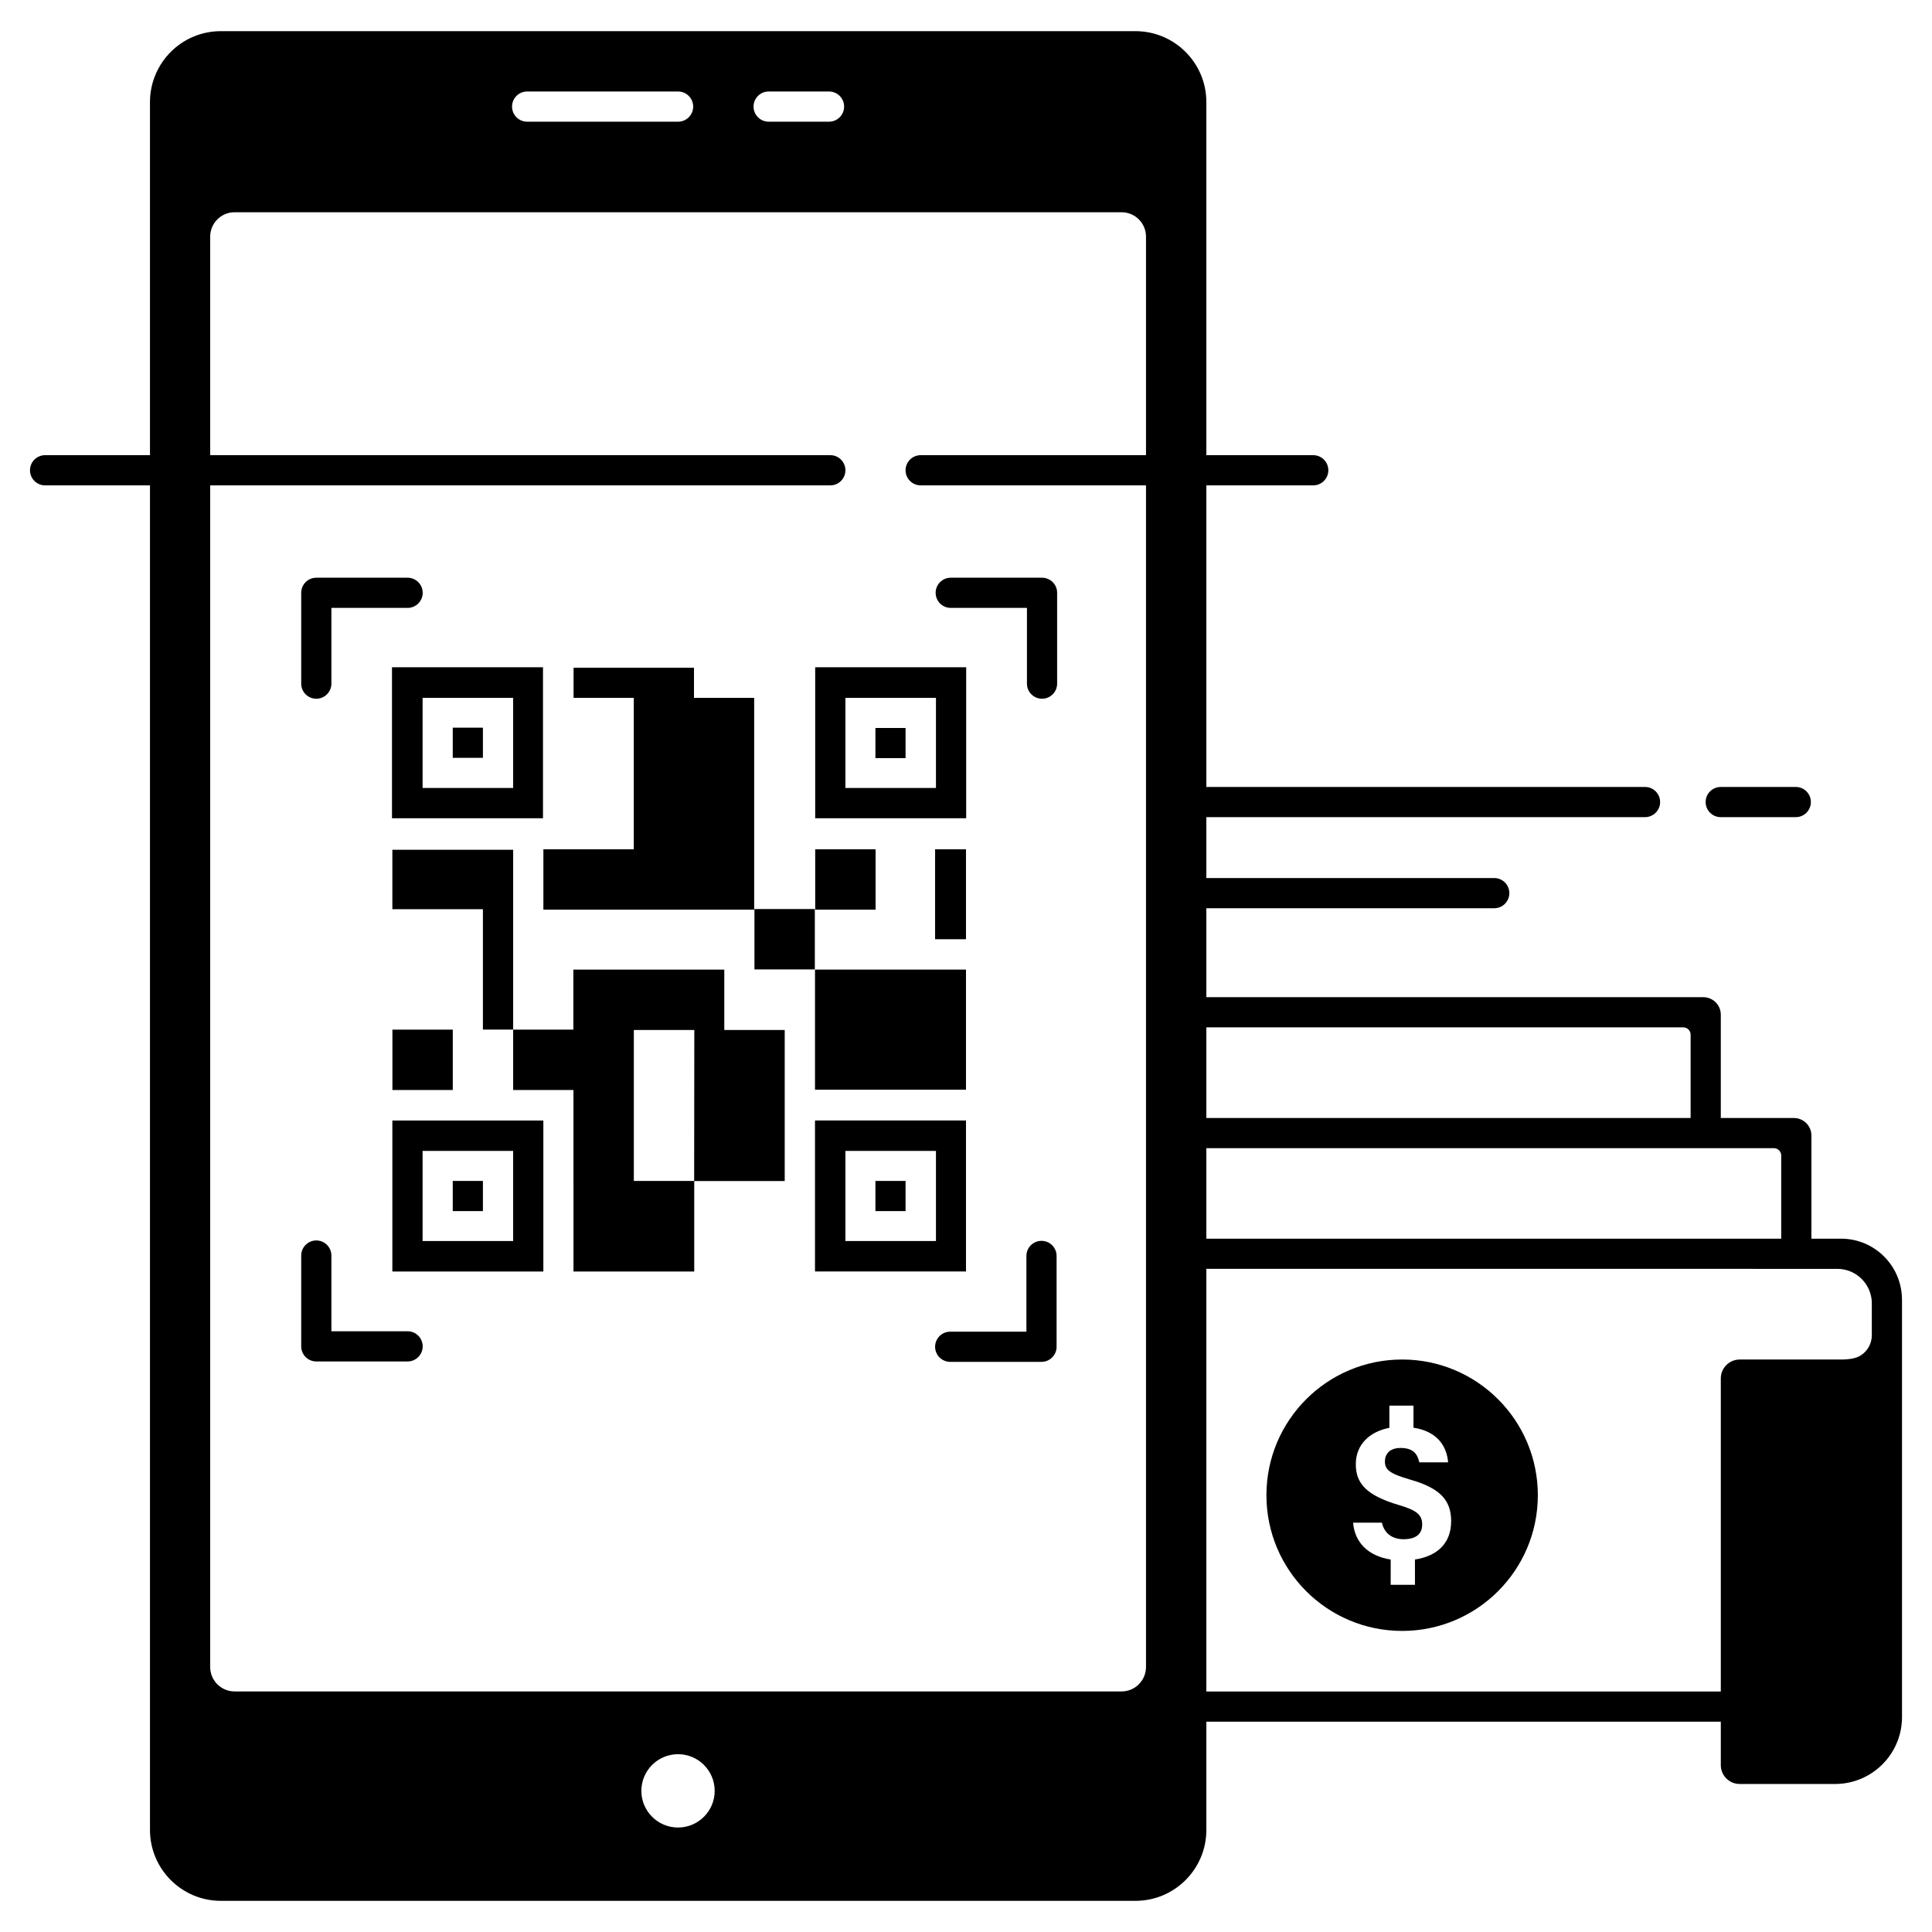 <?xml version="1.0" ?><!DOCTYPE svg  PUBLIC '-//W3C//DTD SVG 1.1//EN'  'http://www.w3.org/Graphics/SVG/1.1/DTD/svg11.dtd'><svg enable-background="new 0 0 512 512" height="512px" id="QR_x5F_code_x5F_payment" version="1.1" viewBox="0 0 512 512" width="512px" xml:space="preserve" xmlns="http://www.w3.org/2000/svg" xmlns:xlink="http://www.w3.org/1999/xlink"><g><path d="M504.042,344.352c-0.04-8.891-7.25-16.09-16.14-16.09h-7.86v-27.34c0-2.561-2.08-4.641-4.64-4.641h-19.371v-27.38   c0-2.56-2.08-4.64-4.64-4.64H319.695v-23.57h76.297c2.209,0,4-1.79,4-4s-1.791-4-4-4h-76.297v-16.14h116.256c2.201,0,4-1.79,4-4   s-1.799-4-4-4H319.695v-79.924h28.326c2.209,0,4-1.791,4-4c0-2.209-1.791-4-4-4h-28.326V27.045   c0-10.371-8.416-18.787-18.787-18.787H58.533c-4.566,0-8.768,1.627-12.022,4.347c-2.465,2.053-4.396,4.736-5.55,7.797   c-0.789,2.064-1.214,4.299-1.214,6.643v93.583H11.948c-2.209,0-4,1.791-4,4c0,2.209,1.791,4,4,4h27.798v356.328   c0,10.371,8.416,18.787,18.787,18.787h242.375c10.371,0,18.787-8.416,18.787-18.787v-28.693h136.336v11.51c0,2.76,2.24,5,5,5   h25.281c9.789,0,17.739-7.939,17.739-17.74v-110.75C504.052,344.301,504.042,344.321,504.042,344.352z M203.699,24.248h16   c2.209,0,4,1.791,4,4s-1.791,4-4,4h-16c-2.209,0-4-1.791-4-4S201.49,24.248,203.699,24.248z M139.699,24.248h40   c2.209,0,4,1.791,4,4s-1.791,4-4,4h-40c-2.209,0-4-1.791-4-4S137.49,24.248,139.699,24.248z M179.684,484.311   c-5.366,0-9.715-4.35-9.715-9.715s4.35-9.715,9.715-9.715s9.715,4.35,9.715,9.715S185.05,484.311,179.684,484.311z    M303.701,120.627h-59.716c-2.209,0-4,1.791-4,4c0,2.209,1.791,4,4,4h59.716v313.15c0,3.569-2.899,6.469-6.469,6.469H62.172   c-3.58,0-6.47-2.899-6.47-6.469v-313.15h164.341c2.209,0,4-1.791,4-4c0-2.209-1.791-4-4-4H55.702V62.717   c0-3.57,2.89-6.47,6.47-6.47h235.061c3.569,0,6.469,2.9,6.469,6.47V120.627z M456.031,304.281h14.07c1.07,0,1.94,0.87,1.94,1.939   v22.041H319.695v-23.98h128.336H456.031z M446.092,272.262c1.07,0,1.939,0.869,1.939,1.939v22.08H319.695v-24.02H446.092z    M496.052,353.832c0,2.969-2.069,5.609-5,6.17c-0.97,0.189-1.979,0.289-3.01,0.289h-27.011c-2.76,0-5,2.24-5,5v82.971H319.695   v-112.01l167.196,0.01c0.55,0,1.101,0.049,1.62,0.14c0.53,0.101,1.04,0.239,1.53,0.409c0.28,0.101,0.56,0.221,0.819,0.351   c3.07,1.479,5.19,4.62,5.19,8.261V353.832z"/><path d="M371.579,360.285c-19.862,0-35.963,16.102-35.963,35.963s16.101,35.963,35.963,35.963s35.963-16.102,35.963-35.963   S391.441,360.285,371.579,360.285z M374.977,413.285v6.701h-6.43v-6.695c-6.051-0.934-9.551-4.616-9.959-9.764h7.639   c0.582,2.716,2.629,4.383,5.711,4.383c3.816,0,4.957-1.836,4.957-3.867c0-2.546-1.352-3.779-6.16-5.186   c-8.84-2.602-11.432-5.886-11.432-10.836c0-5.375,3.887-8.688,8.895-9.631v-5.881h6.386v5.843c6.408,1.002,8.817,4.952,9.187,9.184   h-7.643c-0.349-1.45-0.977-3.813-4.928-3.813c-3.207-0.001-4.182,1.903-4.182,3.53c0,2.25,1.199,3.264,6.795,4.886   c7.76,2.219,10.758,5.393,10.758,10.983C384.57,409.127,380.711,412.415,374.977,413.285z"/><path d="M456.012,216.553H475.9c2.209,0,4-1.791,4-4s-1.791-4-4-4h-19.889c-2.209,0-4,1.791-4,4S453.803,216.553,456.012,216.553z"/><path d="M83.822,185.17c2.209,0,4-1.791,4-4v-20.069h20.194c2.209,0,4-1.791,4-4s-1.791-4-4-4H83.822c-2.209,0-4,1.791-4,4v24.069   C79.822,183.379,81.613,185.17,83.822,185.17z"/><path d="M251.956,161.101h20.195v20.069c0,2.209,1.791,4,4,4s4-1.791,4-4v-24.069c0-2.209-1.791-4-4-4h-24.195   c-2.209,0-4,1.791-4,4S249.747,161.101,251.956,161.101z"/><path d="M108.017,352.801H87.822v-20.068c0-2.209-1.791-4-4-4s-4,1.791-4,4v24.068c0,2.209,1.791,4,4,4h24.194c2.209,0,4-1.791,4-4   S110.226,352.801,108.017,352.801z"/><path d="M276.009,328.836c-2.209,0-4,1.791-4,4v20.07h-20.195c-2.209,0-4,1.791-4,4s1.791,4,4,4h24.195c2.209,0,4-1.791,4-4v-24.07   C280.009,330.627,278.218,328.836,276.009,328.836z"/><path d="M143.897,176.83h-40.014v40.014h40.014V176.83z M135.988,208.82h-23.997v-23.879h23.997V208.82z"/><path d="M216.034,216.844h40.014V176.83h-40.014V216.844z M224.043,184.941h23.997v23.879h-23.997V184.941z"/><path d="M103.979,336.964h40.014v-40.015h-40.014V336.964z M111.991,305.004h23.997v23.88h-23.997V305.004z"/><path d="M255.996,296.938h-40.014v40.014h40.014V296.938z M248.04,328.884h-23.997v-23.88h23.997V328.884z"/><rect height="7.991" width="7.991" x="231.994" y="192.922"/><rect height="7.991" width="7.991" x="119.985" y="312.961"/><rect height="7.991" width="7.991" x="119.985" y="192.841"/><rect height="7.991" width="7.991" x="231.994" y="312.961"/><polygon points="135.993,272.851 135.993,240.949 135.993,239.592 135.993,225.196 103.979,225.196 103.979,240.949    127.976,240.949 127.976,272.851  "/><rect height="31.83" width="40.014" x="215.982" y="256.951"/><rect height="16" width="16" x="199.938" y="240.906"/><rect height="16" width="16" x="103.991" y="272.865"/><polygon points="199.865,227.263 199.865,225.073 199.865,192.931 199.865,192.922 199.865,184.941 183.911,184.941    183.911,176.952 152.003,176.952 152.003,184.941 167.957,184.941 167.957,192.922 167.957,192.931 167.957,225.073    144.003,225.073 144.003,241.073 199.865,241.073  "/><rect height="16" width="16" x="216.039" y="225.073"/><rect height="23.833" width="8.184" x="247.812" y="225.073"/><path d="M191.945,256.951h-40v15.914h-15.952v16h15.98v24.886h0.006v23.212h32v-23.979h23.979v-16.026v-4.494v-19.506   l-16.013-0.006V256.951z M183.958,312.963h-15.985v-40.012H184L183.958,312.963z"/></g></svg>